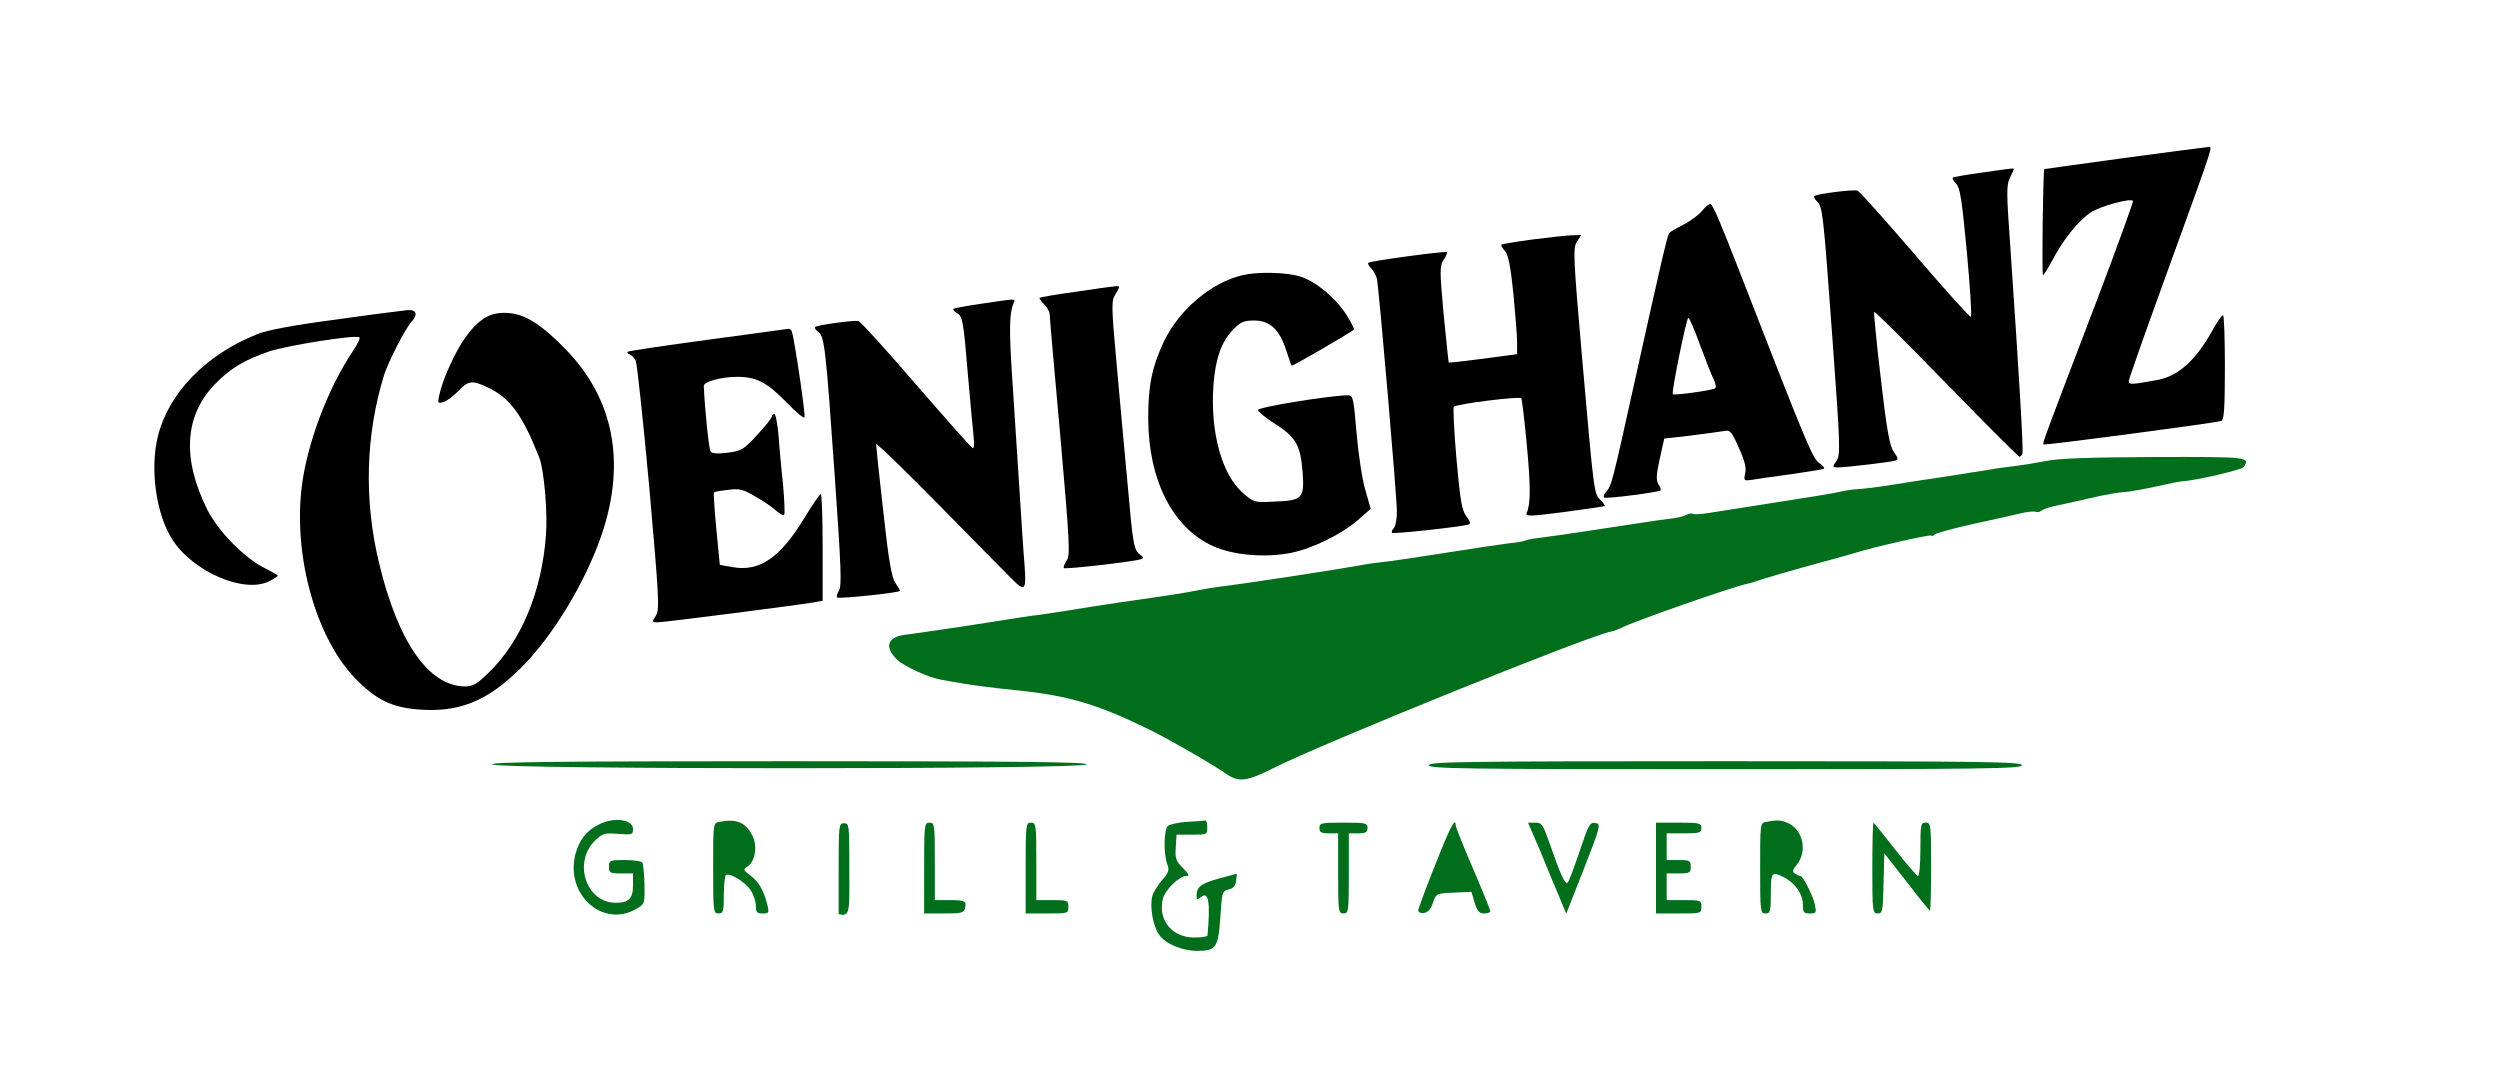 <?xml version="1.0" encoding="UTF-8" standalone="no"?>
<svg
   xmlns:dc="http://purl.org/dc/elements/1.1/"
   xmlns:cc="http://creativecommons.org/ns#"
   xmlns:rdf="http://www.w3.org/1999/02/22-rdf-syntax-ns#"
   xmlns:svg="http://www.w3.org/2000/svg"
   xmlns="http://www.w3.org/2000/svg"
   xmlns:sodipodi="http://sodipodi.sourceforge.net/DTD/sodipodi-0.dtd"
   xmlns:inkscape="http://www.inkscape.org/namespaces/inkscape"
   version="1.0"
   width="936pt"
   height="405pt"
   viewBox="0 0 936 405"
   preserveAspectRatio="xMidYMid meet"
   id="svg2"
   inkscape:version="0.91 r13725"
   sodipodi:docname="logo.svg"
   inkscape:export-filename="/home/ldmorad/Totem_Venighanz/src/totemVenighanz/images/logo.png"
   inkscape:export-xdpi="90"
   inkscape:export-ydpi="90">
  <defs
     id="defs56" />
  <sodipodi:namedview
     pagecolor="#ffffff"
     bordercolor="#666666"
     borderopacity="1"
     objecttolerance="10"
     gridtolerance="10"
     guidetolerance="10"
     inkscape:pageopacity="0"
     inkscape:pageshadow="2"
     inkscape:window-width="1366"
     inkscape:window-height="694"
     id="namedview54"
     showgrid="false"
     inkscape:zoom="0.45128205"
     inkscape:cx="368.79785"
     inkscape:cy="206.30212"
     inkscape:window-x="0"
     inkscape:window-y="21"
     inkscape:window-maximized="1"
     inkscape:current-layer="g6" />
  <g
     transform="translate(0,405) scale(0.1,-0.1)"
     fill="#000000"
     stroke="none"
     id="g6">
    <path
       d="M7950 3458 c-162 -22 -296 -41 -296 -41 -5 -6 -10 -397 -5 -397 3 0 19 26 36 57 39 76 97 147 143 178 36 23 147 54 158 43 2 -3 -58 -169 -134 -369 -200 -524 -206 -539 -201 -543 5 -4 647 81 666 88 10 4 13 52 13 201 0 107 -3 195 -7 195 -5 0 -24 -28 -43 -63 -62 -109 -126 -166 -205 -180 -93 -17 -105 -18 -105 -4 0 7 67 197 149 422 180 498 167 455 144 454 -10 -1 -151 -19 -313 -41z"
       id="path8" />
    <path
       d="M7415 3403 c-54 -7 -101 -16 -104 -18 -2 -3 4 -14 14 -24 14 -16 21 -65 39 -256 12 -130 19 -238 15 -241 -4 -2 -98 102 -209 232 -112 130 -208 238 -215 240 -14 6 -154 -12 -162 -20 -3 -3 1 -12 10 -20 21 -22 23 -38 58 -519 29 -398 30 -429 15 -452 -16 -24 -16 -25 6 -25 28 0 199 20 216 26 10 3 8 11 -7 31 -16 23 -26 75 -49 273 -16 135 -27 248 -25 252 2 4 123 -117 270 -268 147 -151 270 -274 274 -274 4 0 9 6 11 13 4 11 -11 271 -46 782 -14 193 -14 223 -1 249 8 16 15 31 15 33 0 4 -8 3 -125 -14z"
       id="path10" />
    <path
       d="M6373 3261 c-12 -15 -43 -38 -70 -52 -26 -13 -50 -27 -53 -31 -8 -10 -33 -120 -129 -553 -86 -389 -87 -392 -108 -417 -8 -9 -11 -18 -6 -21 8 -5 204 20 210 27 3 2 -1 13 -8 23 -9 16 -8 35 5 95 l17 76 97 11 c53 7 109 14 125 17 25 5 29 1 57 -62 22 -48 29 -76 24 -96 -6 -28 -5 -29 28 -24 18 3 84 13 147 21 63 9 117 18 120 20 3 3 -4 12 -15 19 -28 20 -41 50 -296 706 -76 196 -105 264 -114 266 -5 2 -19 -10 -31 -25z m-8 -503 c21 -57 44 -115 52 -130 7 -15 9 -29 4 -32 -12 -8 -153 -27 -158 -22 -6 6 51 286 58 286 4 0 24 -46 44 -102z"
       id="path12" />
    <path
       d="M5735 3153 c-60 -8 -112 -17 -114 -19 -2 -2 4 -13 13 -23 13 -14 21 -55 32 -158 7 -76 14 -159 14 -184 l0 -45 -127 -17 c-70 -9 -128 -16 -129 -14 -1 1 -9 82 -19 180 -15 166 -15 181 0 204 9 13 15 27 12 29 -5 5 -287 -33 -294 -40 -3 -3 2 -12 11 -21 9 -9 18 -26 21 -38 8 -36 75 -818 75 -873 0 -27 -5 -55 -12 -62 -6 -6 -9 -14 -6 -17 5 -5 255 22 286 31 9 3 7 11 -8 31 -17 23 -23 59 -37 215 -9 103 -13 191 -10 195 11 11 247 40 253 32 2 -5 12 -81 20 -171 15 -157 15 -226 0 -258 -6 -14 10 -14 141 3 81 11 149 21 151 22 2 2 -5 12 -16 23 -24 24 -24 23 -68 525 -34 389 -35 419 -20 442 l16 25 -37 -1 c-21 -1 -87 -8 -148 -16z"
       id="path14" />
    <path
       d="M4653 3020 c-119 -28 -238 -129 -296 -250 -44 -94 -59 -167 -58 -289 1 -229 92 -408 243 -476 76 -34 195 -44 291 -25 81 16 190 70 251 123 l48 42 -20 70 c-12 39 -26 134 -33 213 -11 132 -13 142 -32 142 -64 0 -337 -44 -337 -55 0 -6 29 -30 64 -52 78 -50 95 -79 103 -181 7 -98 0 -106 -106 -110 -75 -4 -77 -3 -117 32 -79 68 -123 227 -111 401 7 101 30 167 74 211 28 29 41 34 79 34 58 0 94 -33 119 -110 10 -30 19 -57 21 -59 3 -3 220 123 233 135 2 2 -8 23 -23 47 -38 66 -119 134 -179 152 -53 16 -159 18 -214 5z"
       id="path16" />
    <path
       d="M4030 2958 c-74 -10 -136 -21 -138 -23 -2 -2 6 -13 17 -24 12 -12 21 -29 21 -38 0 -10 18 -216 40 -458 35 -398 37 -442 24 -463 -9 -13 -13 -26 -11 -29 6 -5 261 24 287 33 13 5 13 7 -1 17 -24 18 -27 34 -48 272 -11 121 -30 323 -41 449 -19 207 -19 231 -5 252 8 13 15 26 15 29 0 6 3 7 -160 -17z"
       id="path18" />
    <path
       d="M3675 2913 c-55 -8 -102 -17 -105 -19 -3 -3 3 -10 11 -15 23 -12 26 -28 43 -234 9 -99 18 -202 21 -228 3 -28 2 -47 -3 -45 -5 1 -100 109 -212 238 -111 129 -208 236 -216 238 -17 4 -154 -15 -162 -22 -3 -4 2 -12 12 -19 23 -17 28 -62 62 -550 23 -328 26 -401 15 -418 -7 -12 -10 -23 -7 -26 6 -6 236 18 236 25 0 2 -8 16 -18 30 -14 21 -25 84 -45 267 -15 132 -27 245 -27 252 0 7 107 -97 238 -230 130 -133 252 -256 270 -274 49 -50 55 -44 48 50 -4 45 -13 186 -21 312 -8 127 -20 307 -26 401 -11 167 -10 232 5 267 9 20 17 20 -119 0z"
       id="path20" />
    <path
       d="M1261 2854 c-167 -22 -262 -40 -300 -56 -192 -77 -330 -220 -370 -382 -30 -122 -7 -289 53 -384 76 -122 271 -206 364 -158 18 9 32 18 32 21 0 2 -21 14 -47 27 -77 38 -175 137 -217 220 -96 193 -85 354 31 472 56 57 109 89 200 120 69 23 328 64 339 53 3 -3 -7 -25 -23 -49 -96 -141 -176 -356 -194 -517 -30 -262 57 -565 204 -714 75 -77 134 -105 230 -113 153 -13 259 29 383 151 122 119 247 326 308 507 90 269 43 506 -136 690 -91 93 -150 131 -214 136 -66 5 -107 -18 -160 -89 -38 -52 -87 -159 -99 -217 -7 -32 -6 -34 16 -27 13 4 38 23 55 41 36 39 53 41 109 14 85 -40 130 -102 194 -263 18 -46 32 -207 25 -292 -16 -212 -93 -396 -215 -514 -43 -42 -58 -51 -88 -51 -136 1 -251 166 -322 463 -57 236 -50 479 19 703 15 48 81 177 104 201 23 25 17 44 -15 42 -12 -1 -132 -16 -266 -35z"
       id="path22" />
    <path
       d="M2650 2778 c-162 -22 -297 -42 -300 -45 -3 -3 1 -8 8 -10 7 -3 17 -13 22 -23 5 -10 28 -224 51 -475 37 -422 39 -458 24 -481 -15 -23 -14 -24 7 -24 23 0 523 64 586 75 l32 6 0 199 c0 110 -3 200 -7 200 -5 -1 -33 -42 -63 -92 -90 -147 -167 -200 -269 -181 l-46 8 -13 134 c-7 73 -11 135 -9 137 2 3 26 7 53 10 43 6 56 2 104 -26 30 -17 65 -41 77 -53 13 -11 26 -18 29 -14 3 3 1 52 -4 109 -6 57 -14 140 -17 186 -4 45 -11 82 -16 82 -5 0 -9 -4 -9 -9 0 -6 -25 -37 -55 -69 -51 -56 -59 -60 -111 -67 -41 -5 -59 -3 -64 6 -6 9 -22 165 -25 244 0 16 65 34 123 34 72 1 114 -20 188 -97 34 -35 64 -60 66 -55 5 8 -38 295 -47 321 -2 6 -8 11 -12 11 -4 -1 -141 -19 -303 -41z"
       id="path24" />
    <path
       d="M7660 2324 c-36 -7 -85 -15 -110 -18 -25 -3 -72 -9 -105 -15 -33 -5 -107 -17 -165 -26 -58 -8 -145 -22 -195 -30 -49 -8 -106 -15 -125 -16 -19 -1 -51 -5 -70 -10 -19 -5 -125 -22 -235 -39 -110 -17 -224 -35 -254 -40 -29 -5 -57 -7 -62 -4 -5 3 -17 1 -26 -4 -10 -6 -40 -12 -68 -15 -27 -3 -139 -20 -249 -37 -109 -17 -215 -32 -235 -34 -20 -2 -43 -6 -51 -10 -8 -3 -35 -8 -60 -10 -25 -3 -133 -19 -240 -36 -107 -17 -215 -33 -240 -35 -25 -3 -56 -7 -70 -10 -85 -16 -450 -72 -530 -81 -19 -2 -55 -8 -80 -13 -45 -9 -92 -17 -295 -46 -60 -9 -153 -23 -205 -32 -52 -8 -108 -17 -125 -18 -16 -2 -86 -13 -155 -24 -69 -11 -161 -25 -205 -31 -44 -7 -98 -14 -120 -17 -63 -9 -74 -46 -27 -92 25 -25 118 -68 167 -76 11 -2 47 -9 80 -14 33 -6 126 -18 207 -26 193 -20 301 -53 498 -150 74 -37 226 -124 285 -165 44 -29 75 -25 172 24 182 92 1178 495 1263 511 10 2 27 8 37 13 45 24 413 153 473 166 8 2 22 5 30 8 25 10 150 46 250 73 52 14 109 30 125 35 74 23 278 69 285 65 5 -3 10 -1 12 3 1 5 68 23 148 41 80 17 163 36 184 41 22 5 44 6 48 4 5 -3 14 -1 21 4 7 5 28 13 47 17 19 4 80 17 135 30 55 13 114 23 130 23 17 1 68 10 115 20 47 11 92 20 100 20 50 3 225 43 231 54 24 37 19 38 -333 37 -241 -1 -362 -5 -408 -15z"
       id="path26"
       style="fill:#006e1b;fill-opacity:1" />
    <path
       d="M1843 1188 c6 -19 2218 -19 2225 0 3 9 -224 12 -1113 12 -889 0 -1116 -3 -1112 -12z"
       id="path28"
       style="fill:#006e1b;fill-opacity:1" />
    <path
       d="M5350 1185 c0 -13 127 -15 1110 -15 974 0 1110 2 1110 15 0 13 -136 15 -1110 15 -983 0 -1110 -2 -1110 -15z"
       id="path30"
       style="fill:#006e1b;fill-opacity:1" />
    <path
       d="M2244 964 c-48 -23 -75 -58 -90 -113 -38 -150 103 -277 228 -204 32 19 32 19 31 91 -1 40 -5 77 -8 82 -3 6 -33 10 -66 10 -56 0 -59 -1 -59 -25 0 -23 4 -25 45 -25 l45 0 0 -45 c0 -49 -16 -65 -65 -65 -111 0 -161 153 -76 234 27 26 35 28 85 24 53 -4 56 -3 56 18 0 36 -70 46 -126 18z"
       id="path32"
       style="fill:#006e1b;fill-opacity:1" />
    <path
       d="M2693 973 c-23 -4 -23 -6 -23 -174 0 -162 1 -169 20 -169 18 0 20 7 20 69 0 39 4 72 8 75 15 9 75 -28 93 -58 11 -17 19 -43 19 -58 0 -23 4 -28 25 -28 23 0 25 3 19 28 -13 55 -33 91 -63 113 -29 22 -30 23 -11 36 29 20 37 79 15 118 -25 47 -59 60 -122 48z"
       id="path34"
       style="fill:#006e1b;fill-opacity:1" />
    <path
       d="M4445 973 c-32 -2 -65 -9 -72 -15 -16 -13 -17 -105 -3 -143 9 -23 6 -32 -20 -61 -16 -19 -33 -46 -36 -60 -10 -39 3 -112 26 -144 24 -34 86 -60 143 -60 70 0 78 12 86 125 6 95 7 99 31 105 18 4 26 14 28 32 l3 27 -67 -18 c-68 -19 -84 -31 -84 -65 0 -16 2 -16 16 -5 29 24 36 -17 25 -143 -1 -5 -23 -8 -50 -8 -84 0 -137 67 -117 146 9 33 61 84 86 84 15 0 13 5 -11 30 -26 26 -30 36 -27 77 l3 48 58 0 c56 0 57 0 57 27 0 16 -3 27 -7 26 -5 -1 -35 -3 -68 -5z"
       id="path36"
       style="fill:#006e1b;fill-opacity:1" />
    <path
       d="M6613 973 c-23 -4 -23 -6 -23 -174 0 -162 1 -169 20 -169 18 0 20 7 20 75 0 80 3 84 50 60 41 -21 70 -63 70 -101 0 -30 3 -34 26 -34 24 0 25 2 19 33 -7 33 -44 107 -54 107 -3 0 -12 4 -20 9 -12 7 -10 14 8 36 37 48 22 124 -30 151 -28 14 -43 15 -86 7z"
       id="path38"
       style="fill:#006e1b;fill-opacity:1" />
    <path
       d="M3460 800 l0 -170 74 0 c65 0 74 2 79 19 7 28 1 31 -60 31 l-53 0 0 145 c0 138 -1 145 -20 145 -19 0 -20 -7 -20 -170z"
       id="path40"
       style="fill:#006e1b;fill-opacity:1" />
    <path
       d="M3840 800 l0 -170 80 0 c79 0 80 0 80 25 0 24 -3 25 -60 25 l-60 0 0 145 c0 138 -1 145 -20 145 -19 0 -20 -7 -20 -170z"
       id="path42"
       style="fill:#006e1b;fill-opacity:1" />
    <path
       d="M4940 950 c0 -16 7 -20 35 -20 l35 0 0 -150 c0 -143 1 -150 20 -150 19 0 20 7 20 150 l0 150 35 0 c28 0 35 4 35 20 0 19 -7 20 -90 20 -83 0 -90 -1 -90 -20z"
       id="path44"
       style="fill:#006e1b;fill-opacity:1" />
    <path
       d="M5373 811 c-35 -87 -63 -164 -63 -170 0 -7 10 -11 22 -9 14 2 25 14 33 38 12 35 12 35 78 38 l66 3 12 -41 c10 -32 17 -40 36 -40 12 0 23 4 23 8 0 4 -29 76 -65 160 -36 83 -65 156 -65 162 0 34 -22 -9 -77 -149z"
       id="path46"
       style="fill:#006e1b;fill-opacity:1" />
    <path
       d="M5767 863 c24 -60 56 -136 71 -171 l26 -63 66 168 c60 153 64 168 46 171 -24 5 -27 -1 -66 -117 -18 -53 -36 -100 -40 -105 -10 -10 -28 30 -68 146 -25 71 -29 78 -54 78 l-27 0 46 -107z"
       id="path48"
       style="fill:#006e1b;fill-opacity:1" />
    <path
       d="M6200 800 l0 -170 85 0 c84 0 85 0 85 25 0 24 -2 25 -65 25 l-65 0 0 50 0 50 45 0 c41 0 45 2 45 25 0 23 -4 25 -45 25 l-45 0 0 50 0 50 65 0 c58 0 65 2 65 20 0 18 -7 20 -85 20 l-85 0 0 -170z"
       id="path50"
       style="fill:#006e1b;fill-opacity:1" />
    <path
       d="M7010 800 c0 -162 1 -170 20 -170 18 0 20 8 22 113 l3 112 84 -107 c46 -60 85 -108 87 -108 2 0 4 74 4 165 0 158 -1 165 -20 165 -19 0 -20 -7 -20 -100 0 -55 -4 -100 -9 -100 -4 0 -43 45 -86 100 -43 55 -79 100 -81 100 -2 0 -4 -76 -4 -170z"
       id="path52"
       style="fill:#006e1b;fill-opacity:1" />
    <path
       inkscape:connector-curvature="0"
       d="m 3139.848,797.727 0,-170 c 46.359,-12.349 40,13.224 40,195 0,138 -1,145 -20,145 -19,0 -20,-7 -20,-170 z"
       id="path40-3"
       sodipodi:nodetypes="sccss"
       style="fill:#006e1b;fill-opacity:1" />
  </g>
</svg>
